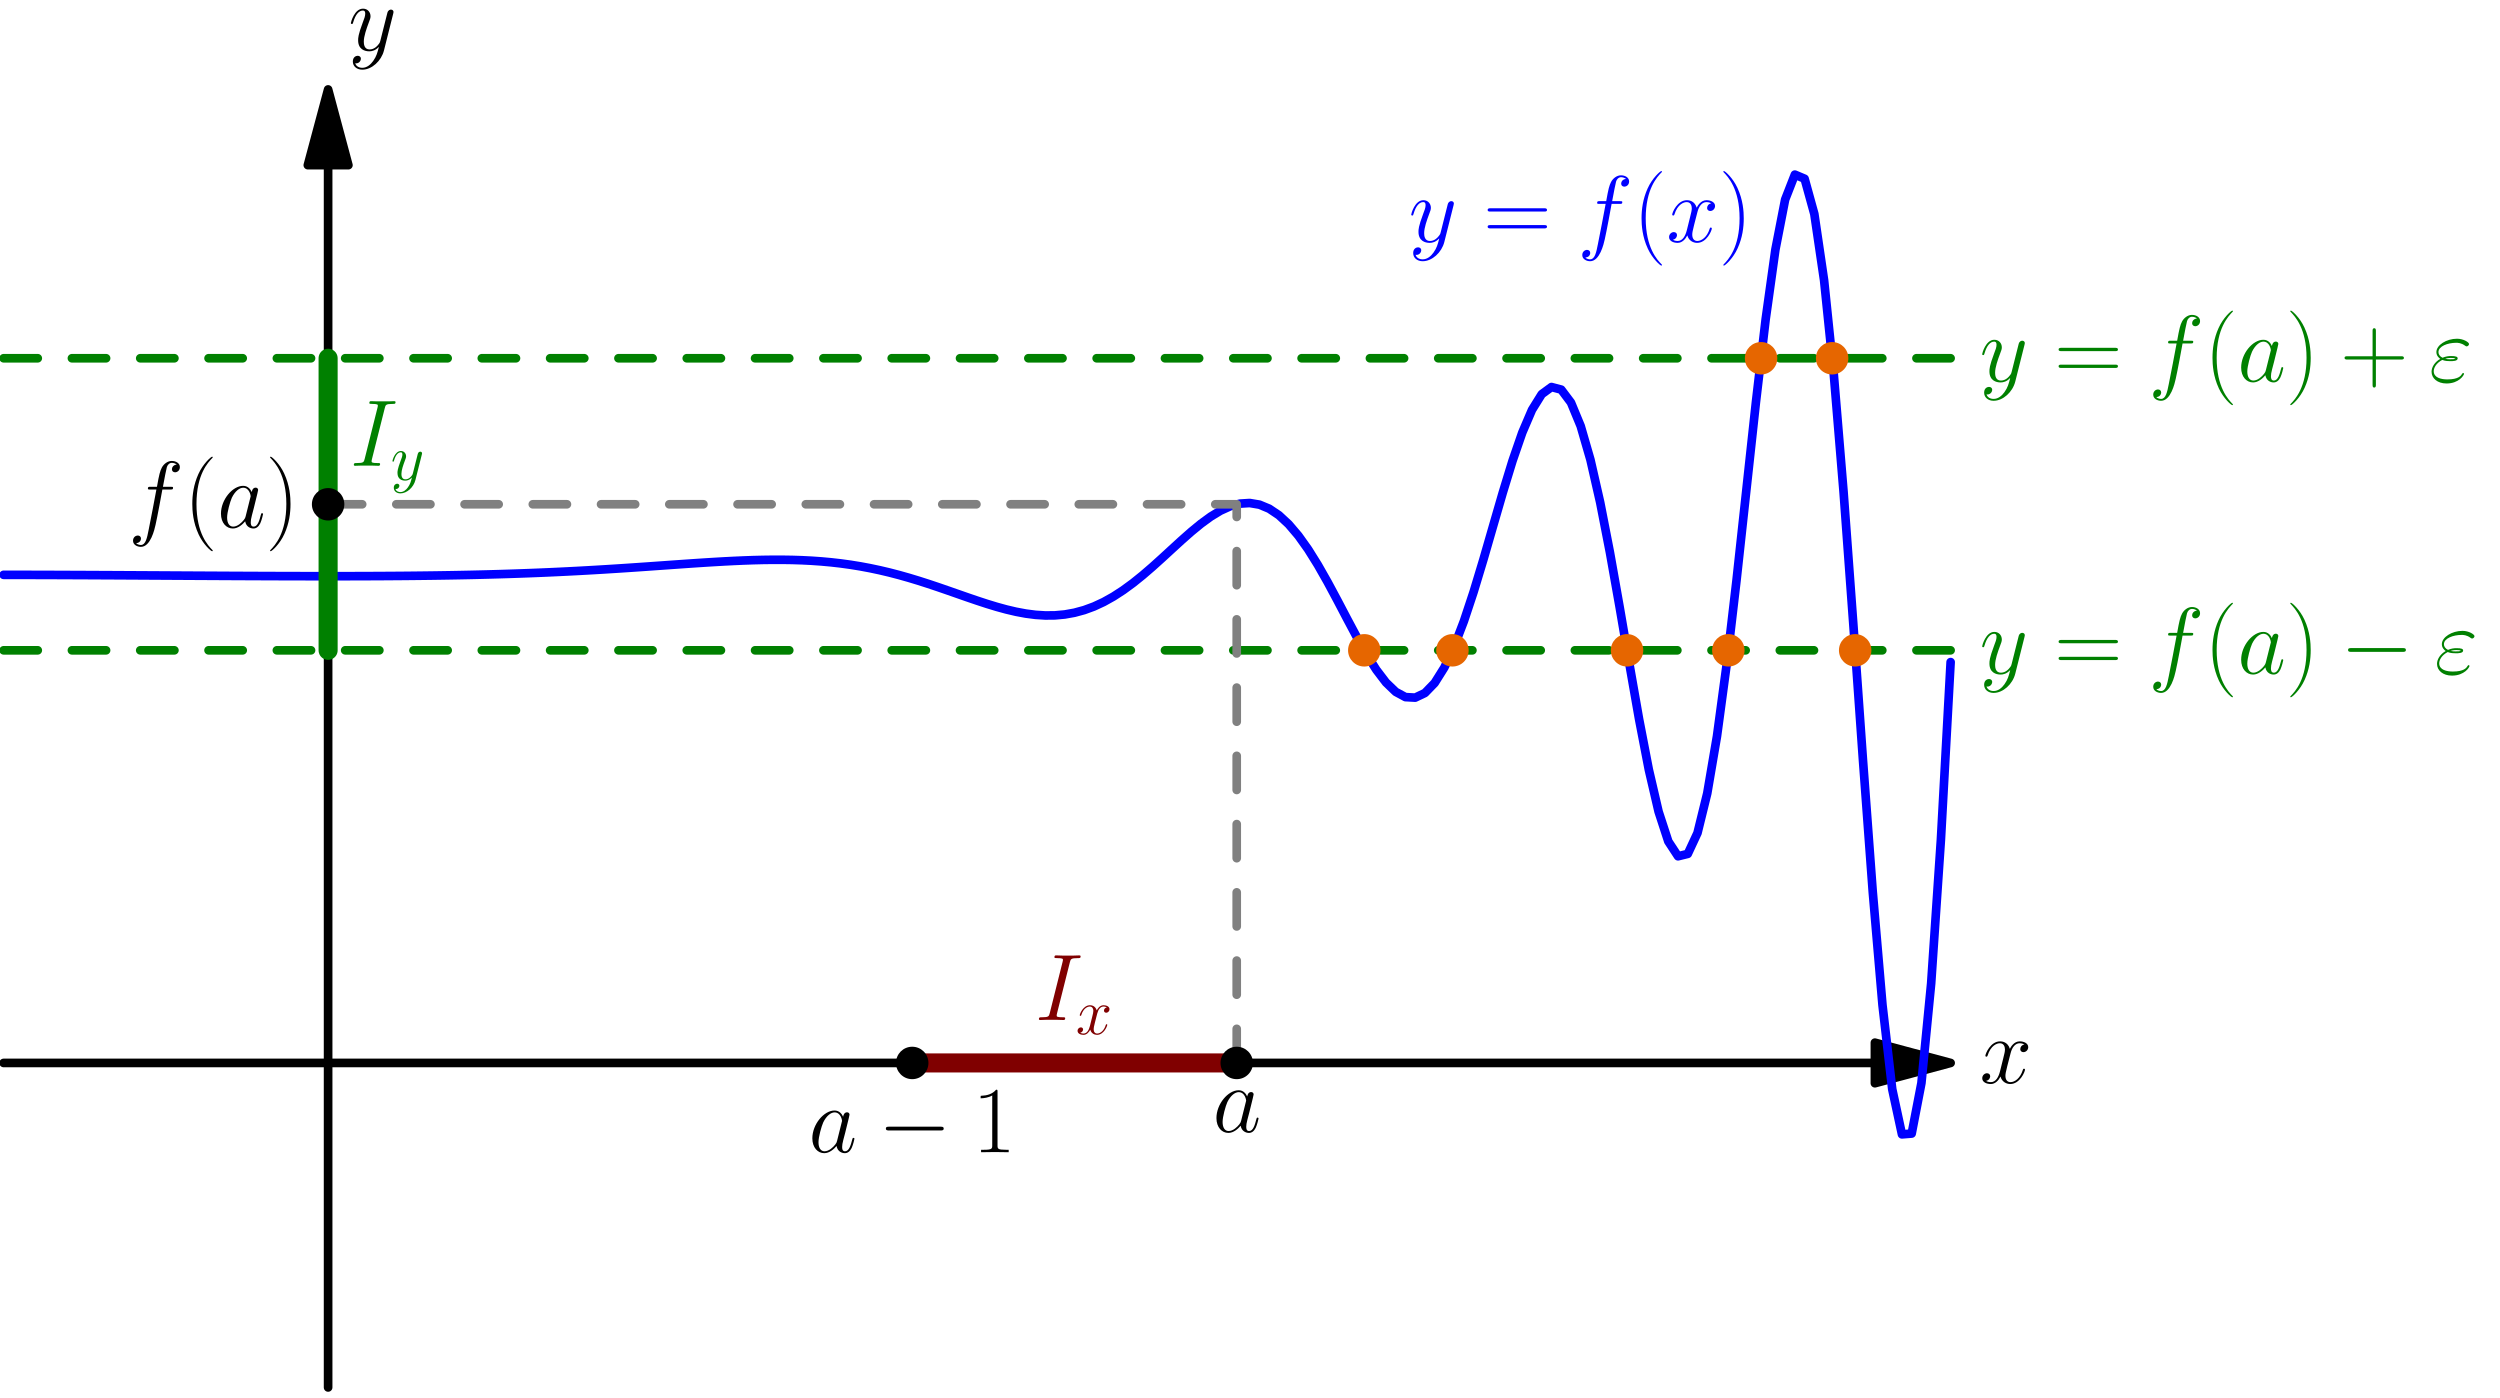 <?xml version='1.0' encoding='UTF-8'?>
<!-- This file was generated by dvisvgm 1.15.1 -->
<svg height='366.226pt' version='1.1' viewBox='56.621 54.06 654.976 366.226' width='654.976pt' xmlns='http://www.w3.org/2000/svg' xmlns:xlink='http://www.w3.org/1999/xlink'>
<defs>
<path d='M16.335 -5.701C16.756 -5.701 17.202 -5.701 17.202 -6.197S16.756 -6.692 16.335 -6.692H2.925C2.503 -6.692 2.057 -6.692 2.057 -6.197S2.503 -5.701 2.925 -5.701H16.335Z' id='g0-0'/>
<use id='g2-34' transform='scale(1.44)' xlink:href='#g1-34'/>
<use id='g2-73' transform='scale(1.44)' xlink:href='#g1-73'/>
<use id='g2-97' transform='scale(1.44)' xlink:href='#g1-97'/>
<use id='g2-102' transform='scale(1.44)' xlink:href='#g1-102'/>
<use id='g2-120' transform='scale(1.44)' xlink:href='#g1-120'/>
<use id='g2-121' transform='scale(1.44)' xlink:href='#g1-121'/>
<path d='M7.585 6.048C7.585 6.023 7.585 5.974 7.51 5.899C6.37 4.734 3.321 1.562 3.321 -6.172S6.321 -17.053 7.535 -18.293C7.535 -18.318 7.585 -18.367 7.585 -18.442S7.51 -18.566 7.411 -18.566C7.139 -18.566 5.032 -16.731 3.817 -14.005C2.578 -11.253 2.231 -8.576 2.231 -6.197C2.231 -4.412 2.404 -1.388 3.892 1.809C5.081 4.387 7.114 6.197 7.411 6.197C7.535 6.197 7.585 6.147 7.585 6.048Z' id='g3-40'/>
<path d='M6.519 -6.172C6.519 -7.957 6.345 -10.981 4.858 -14.178C3.668 -16.756 1.636 -18.566 1.339 -18.566C1.264 -18.566 1.165 -18.541 1.165 -18.417C1.165 -18.367 1.19 -18.342 1.215 -18.293C2.404 -17.053 5.428 -13.905 5.428 -6.197C5.428 1.537 2.429 4.685 1.215 5.924C1.19 5.974 1.165 5.998 1.165 6.048C1.165 6.172 1.264 6.197 1.339 6.197C1.611 6.197 3.718 4.363 4.933 1.636C6.172 -1.115 6.519 -3.792 6.519 -6.172Z' id='g3-41'/>
<path d='M9.345 -5.751H15.913C16.26 -5.751 16.682 -5.751 16.682 -6.172C16.682 -6.618 16.285 -6.618 15.913 -6.618H9.345V-13.187C9.345 -13.534 9.345 -13.955 8.923 -13.955C8.477 -13.955 8.477 -13.559 8.477 -13.187V-6.618H1.909C1.562 -6.618 1.14 -6.618 1.14 -6.197C1.14 -5.751 1.537 -5.751 1.909 -5.751H8.477V0.818C8.477 1.165 8.477 1.586 8.899 1.586C9.345 1.586 9.345 1.19 9.345 0.818V-5.751Z' id='g3-43'/>
<path d='M6.593 -15.839C6.593 -16.36 6.569 -16.384 6.222 -16.384C5.255 -15.219 3.792 -14.847 2.404 -14.798C2.33 -14.798 2.206 -14.798 2.181 -14.748S2.156 -14.649 2.156 -14.129C2.925 -14.129 4.214 -14.277 5.205 -14.872V-1.809C5.205 -0.942 5.156 -0.644 3.024 -0.644H2.28V0C3.47 -0.025 4.71 -0.05 5.899 -0.05S8.328 -0.025 9.518 0V-0.644H8.775C6.643 -0.644 6.593 -0.917 6.593 -1.809V-15.839Z' id='g3-49'/>
<path d='M15.938 -7.957C16.31 -7.957 16.682 -7.957 16.682 -8.378C16.682 -8.824 16.26 -8.824 15.839 -8.824H1.983C1.562 -8.824 1.14 -8.824 1.14 -8.378C1.14 -7.957 1.512 -7.957 1.884 -7.957H15.938ZM15.839 -3.545C16.26 -3.545 16.682 -3.545 16.682 -3.991C16.682 -4.412 16.31 -4.412 15.938 -4.412H1.884C1.512 -4.412 1.14 -4.412 1.14 -3.991C1.14 -3.545 1.562 -3.545 1.983 -3.545H15.839Z' id='g3-61'/>
<path d='M2.393 -3.925C2.944 -3.701 3.529 -3.701 3.856 -3.701C4.304 -3.701 5.199 -3.701 5.199 -4.201C5.199 -4.51 4.872 -4.631 3.994 -4.631C3.564 -4.631 3.047 -4.579 2.445 -4.321C1.911 -4.579 1.704 -4.975 1.704 -5.354C1.704 -6.421 3.391 -7.041 4.924 -7.041C5.216 -7.041 5.836 -7.041 6.559 -6.507C6.662 -6.439 6.714 -6.387 6.835 -6.387C7.041 -6.387 7.265 -6.611 7.265 -6.817C7.265 -7.127 6.266 -7.781 5.079 -7.781C3.15 -7.781 1.326 -6.628 1.326 -5.354C1.326 -4.717 1.739 -4.321 2.031 -4.114C1.033 -3.546 0.448 -2.617 0.448 -1.773C0.448 -0.585 1.515 0.362 3.168 0.362C5.44 0.362 6.353 -1.153 6.353 -1.394C6.353 -1.481 6.284 -1.549 6.198 -1.549S6.077 -1.498 6.008 -1.394C5.819 -1.067 5.371 -0.379 3.323 -0.379C2.255 -0.379 0.844 -0.654 0.844 -1.876C0.844 -2.462 1.274 -3.34 2.393 -3.925ZM2.927 -4.132C3.391 -4.287 3.839 -4.287 3.96 -4.287C4.442 -4.287 4.528 -4.252 4.803 -4.183C4.51 -4.046 4.476 -4.046 3.856 -4.046C3.546 -4.046 3.271 -4.046 2.927 -4.132Z' id='g1-34'/>
<path d='M6.335 -10.484C6.49 -11.087 6.525 -11.259 7.781 -11.259C8.16 -11.259 8.298 -11.259 8.298 -11.586C8.298 -11.758 8.108 -11.758 8.057 -11.758C7.747 -11.758 7.368 -11.724 7.058 -11.724H4.941C4.597 -11.724 4.201 -11.758 3.856 -11.758C3.719 -11.758 3.529 -11.758 3.529 -11.431C3.529 -11.259 3.667 -11.259 4.011 -11.259C5.079 -11.259 5.079 -11.121 5.079 -10.932C5.079 -10.811 5.044 -10.708 5.01 -10.553L2.686 -1.274C2.531 -0.671 2.496 -0.499 1.24 -0.499C0.861 -0.499 0.706 -0.499 0.706 -0.172C0.706 0 0.878 0 0.964 0C1.274 0 1.653 -0.034 1.963 -0.034H4.08C4.424 -0.034 4.803 0 5.147 0C5.285 0 5.492 0 5.492 -0.31C5.492 -0.499 5.388 -0.499 5.01 -0.499C3.942 -0.499 3.942 -0.637 3.942 -0.844C3.942 -0.878 3.942 -0.964 4.011 -1.24L6.335 -10.484Z' id='g1-73'/>
<path d='M5.182 -2.049C5.096 -1.756 5.096 -1.722 4.855 -1.394C4.476 -0.912 3.719 -0.172 2.909 -0.172C2.204 -0.172 1.808 -0.809 1.808 -1.825C1.808 -2.772 2.341 -4.7 2.668 -5.423C3.254 -6.628 4.063 -7.248 4.734 -7.248C5.87 -7.248 6.094 -5.836 6.094 -5.698C6.094 -5.681 6.043 -5.457 6.025 -5.423L5.182 -2.049ZM6.284 -6.456C6.094 -6.903 5.629 -7.592 4.734 -7.592C2.789 -7.592 0.689 -5.079 0.689 -2.531C0.689 -0.826 1.687 0.172 2.858 0.172C3.805 0.172 4.614 -0.568 5.096 -1.136C5.268 -0.121 6.077 0.172 6.594 0.172S7.523 -0.138 7.833 -0.757C8.108 -1.343 8.349 -2.393 8.349 -2.462C8.349 -2.548 8.281 -2.617 8.177 -2.617C8.022 -2.617 8.005 -2.531 7.936 -2.272C7.678 -1.257 7.351 -0.172 6.645 -0.172C6.146 -0.172 6.111 -0.62 6.111 -0.964C6.111 -1.36 6.163 -1.549 6.318 -2.221C6.439 -2.651 6.525 -3.03 6.662 -3.529C7.299 -6.111 7.454 -6.731 7.454 -6.835C7.454 -7.076 7.265 -7.265 7.007 -7.265C6.456 -7.265 6.318 -6.662 6.284 -6.456Z' id='g1-97'/>
<path d='M7.678 -6.921C8.022 -6.921 8.16 -6.921 8.16 -7.248C8.16 -7.42 8.022 -7.42 7.713 -7.42H6.318C6.645 -9.193 6.886 -10.415 7.024 -10.966C7.127 -11.379 7.489 -11.775 7.936 -11.775C8.298 -11.775 8.659 -11.62 8.832 -11.466C8.16 -11.397 7.954 -10.897 7.954 -10.605C7.954 -10.26 8.212 -10.054 8.539 -10.054C8.883 -10.054 9.4 -10.347 9.4 -11.001C9.4 -11.724 8.677 -12.12 7.919 -12.12C7.179 -12.12 6.456 -11.569 6.111 -10.897C5.802 -10.295 5.629 -9.675 5.233 -7.42H4.08C3.753 -7.42 3.581 -7.42 3.581 -7.11C3.581 -6.921 3.684 -6.921 4.028 -6.921H5.13C4.82 -5.32 4.114 -1.429 3.719 0.413C3.426 1.911 3.168 3.168 2.307 3.168C2.255 3.168 1.756 3.168 1.446 2.841C2.324 2.772 2.324 2.014 2.324 1.997C2.324 1.653 2.066 1.446 1.739 1.446C1.394 1.446 0.878 1.739 0.878 2.393C0.878 3.133 1.635 3.512 2.307 3.512C4.063 3.512 4.786 0.362 4.975 -0.499C5.285 -1.825 6.129 -6.404 6.215 -6.921H7.678Z' id='g1-102'/>
<path d='M8.16 -7.024C7.609 -6.921 7.403 -6.507 7.403 -6.18C7.403 -5.767 7.73 -5.629 7.971 -5.629C8.487 -5.629 8.849 -6.077 8.849 -6.542C8.849 -7.265 8.022 -7.592 7.299 -7.592C6.249 -7.592 5.664 -6.559 5.509 -6.232C5.113 -7.523 4.046 -7.592 3.736 -7.592C1.98 -7.592 1.05 -5.337 1.05 -4.958C1.05 -4.889 1.119 -4.803 1.24 -4.803C1.377 -4.803 1.412 -4.906 1.446 -4.975C2.031 -6.886 3.185 -7.248 3.684 -7.248C4.459 -7.248 4.614 -6.525 4.614 -6.111C4.614 -5.733 4.51 -5.337 4.304 -4.51L3.719 -2.152C3.46 -1.119 2.961 -0.172 2.049 -0.172C1.963 -0.172 1.532 -0.172 1.171 -0.396C1.79 -0.516 1.928 -1.033 1.928 -1.24C1.928 -1.584 1.67 -1.79 1.343 -1.79C0.93 -1.79 0.482 -1.429 0.482 -0.878C0.482 -0.155 1.291 0.172 2.031 0.172C2.858 0.172 3.443 -0.482 3.805 -1.188C4.08 -0.172 4.941 0.172 5.578 0.172C7.334 0.172 8.263 -2.083 8.263 -2.462C8.263 -2.548 8.195 -2.617 8.091 -2.617C7.936 -2.617 7.919 -2.531 7.867 -2.393C7.403 -0.878 6.404 -0.172 5.629 -0.172C5.027 -0.172 4.7 -0.62 4.7 -1.326C4.7 -1.704 4.769 -1.98 5.044 -3.116L5.647 -5.457C5.905 -6.49 6.49 -7.248 7.282 -7.248C7.317 -7.248 7.799 -7.248 8.16 -7.024Z' id='g1-120'/>
<path d='M4.528 1.928C4.063 2.582 3.391 3.168 2.548 3.168C2.341 3.168 1.515 3.133 1.257 2.341C1.308 2.359 1.394 2.359 1.429 2.359C1.945 2.359 2.29 1.911 2.29 1.515S1.963 0.981 1.704 0.981C1.429 0.981 0.826 1.188 0.826 2.031C0.826 2.909 1.567 3.512 2.548 3.512C4.269 3.512 6.008 1.928 6.49 0.017L8.177 -6.697C8.195 -6.783 8.229 -6.886 8.229 -6.989C8.229 -7.248 8.022 -7.42 7.764 -7.42C7.609 -7.42 7.248 -7.351 7.11 -6.835L5.836 -1.773C5.75 -1.463 5.75 -1.429 5.612 -1.24C5.268 -0.757 4.7 -0.172 3.873 -0.172C2.909 -0.172 2.823 -1.119 2.823 -1.584C2.823 -2.565 3.288 -3.891 3.753 -5.13C3.942 -5.629 4.046 -5.87 4.046 -6.215C4.046 -6.938 3.529 -7.592 2.686 -7.592C1.102 -7.592 0.465 -5.096 0.465 -4.958C0.465 -4.889 0.534 -4.803 0.654 -4.803C0.809 -4.803 0.826 -4.872 0.895 -5.113C1.308 -6.559 1.963 -7.248 2.634 -7.248C2.789 -7.248 3.082 -7.248 3.082 -6.68C3.082 -6.232 2.892 -5.733 2.634 -5.079C1.79 -2.823 1.79 -2.255 1.79 -1.842C1.79 -0.207 2.961 0.172 3.822 0.172C4.321 0.172 4.941 0.017 5.543 -0.62L5.561 -0.603C5.302 0.413 5.13 1.085 4.528 1.928Z' id='g1-121'/>
</defs>
<g id='page1'>
<g transform='matrix(0.996 0 0 0.996 142.583 332.542)'>
<path d='M 406.874 0L -85.358 -0' fill='none' stroke='#000000' stroke-linecap='round' stroke-linejoin='round' stroke-miterlimit='10.037' stroke-width='2.276'/>
</g>
<g transform='matrix(0.996 0 0 0.996 142.583 332.542)'>
<path d='M 426.791 0L 406.874 -5.337L 406.874 5.337L 426.791 0Z' fill='#000000'/>
</g>
<g transform='matrix(0.996 0 0 0.996 142.583 332.542)'>
<path d='M 426.791 0L 406.874 -5.337L 406.874 5.337L 426.791 0Z' fill='none' stroke='#000000' stroke-linecap='round' stroke-linejoin='round' stroke-miterlimit='10.037' stroke-width='2.276'/>
</g><use x='575.255' xlink:href='#g2-120' y='337.818'/>

<g transform='matrix(0.996 0 0 0.996 142.583 332.542)'>
<path d='M 0 -236.158L 0 85.358' fill='none' stroke='#000000' stroke-linecap='round' stroke-linejoin='round' stroke-miterlimit='10.037' stroke-width='2.276'/>
</g>
<g transform='matrix(0.996 0 0 0.996 142.583 332.542)'>
<path d='M 0 -256.075L -5.337 -236.158L 5.337 -236.158L 0 -256.075Z' fill='#000000'/>
</g>
<g transform='matrix(0.996 0 0 0.996 142.583 332.542)'>
<path d='M 0 -256.075L -5.337 -236.158L 5.337 -236.158L 0 -256.075Z' fill='none' stroke='#000000' stroke-linecap='round' stroke-linejoin='round' stroke-miterlimit='10.037' stroke-width='2.276'/>
</g><use x='147.87' xlink:href='#g2-121' y='67.261'/>

<g transform='matrix(0.996 0 0 0.996 142.583 332.542)'>
<path d='M -85.358 -128.393L -82.797 -128.39L -80.237 -128.385L -77.676 -128.378L -75.115 -128.371L -72.555 -128.363L -69.994 -128.353L -67.433 -128.342L -64.872 -128.331L -62.312 -128.319L -59.751 -128.306L -57.19 -128.293L -54.629 -128.279L -52.069 -128.265L -49.508 -128.25L -46.947 -128.235L -44.386 -128.22L -41.826 -128.205L -39.265 -128.19L -36.704 -128.175L -34.143 -128.16L -31.583 -128.146L -29.022 -128.132L -26.461 -128.118L -23.9 -128.105L -21.34 -128.093L -18.779 -128.082L -16.218 -128.072L -13.657 -128.062L -11.097 -128.054L -8.536 -128.048L -5.975 -128.043L -3.414 -128.039L -0.854 -128.038L 1.707 -128.038L 4.268 -128.04L 6.829 -128.045L 9.389 -128.053L 11.95 -128.063L 14.511 -128.077L 17.072 -128.094L 19.632 -128.114L 22.193 -128.138L 24.754 -128.167L 27.315 -128.199L 29.875 -128.237L 32.436 -128.279L 34.997 -128.327L 37.558 -128.381L 40.118 -128.441L 42.679 -128.507L 45.24 -128.579L 47.801 -128.659L 50.361 -128.745L 52.922 -128.839L 55.483 -128.941L 58.044 -129.05L 60.604 -129.168L 63.165 -129.293L 65.726 -129.426L 68.287 -129.566L 70.847 -129.714L 73.408 -129.87L 75.969 -130.031L 78.53 -130.199L 81.09 -130.372L 83.651 -130.549L 86.212 -130.729L 88.773 -130.91L 91.333 -131.091L 93.894 -131.271L 96.455 -131.446L 99.016 -131.614L 101.576 -131.773L 104.137 -131.92L 106.698 -132.052L 109.259 -132.165L 111.819 -132.256L 114.38 -132.32L 116.941 -132.354L 119.502 -132.353L 122.062 -132.314L 124.623 -132.232L 127.184 -132.103L 129.745 -131.923L 132.305 -131.688L 134.866 -131.396L 137.427 -131.043L 139.988 -130.627L 142.548 -130.148L 145.109 -129.605L 147.67 -128.999L 150.231 -128.331L 152.791 -127.607L 155.352 -126.831L 157.913 -126.009L 160.474 -125.152L 163.034 -124.269L 165.595 -123.373L 168.156 -122.48L 170.717 -121.605L 173.277 -120.767L 175.838 -119.986L 178.399 -119.283L 180.96 -118.681L 183.52 -118.202L 186.081 -117.87L 188.642 -117.706L 191.203 -117.732L 193.763 -117.966L 196.324 -118.426L 198.885 -119.122L 201.446 -120.063L 204.006 -121.252L 206.567 -122.683L 209.128 -124.345L 211.689 -126.219L 214.249 -128.277L 216.81 -130.482L 219.371 -132.79L 221.931 -135.145L 224.492 -137.487L 227.053 -139.747L 229.614 -141.85L 232.174 -143.718L 234.735 -145.272L 237.296 -146.433L 239.857 -147.126L 242.417 -147.286L 244.978 -146.856L 247.539 -145.794L 250.1 -144.077L 252.66 -141.703L 255.221 -138.695L 257.782 -135.102L 260.343 -131L 262.903 -126.496L 265.464 -121.724L 268.025 -116.842L 270.586 -112.034L 273.146 -107.497L 275.707 -103.442L 278.268 -100.079L 280.829 -97.614L 283.389 -96.232L 285.95 -96.092L 288.511 -97.312L 291.072 -99.959L 293.632 -104.04L 296.193 -109.494L 298.754 -116.186L 301.315 -123.905L 303.875 -132.366L 306.436 -141.217L 308.997 -150.046L 311.558 -158.402L 314.118 -165.811L 316.679 -171.798L 319.24 -175.921L 321.801 -177.794L 324.361 -177.116L 326.922 -173.707L 329.483 -167.521L 332.044 -158.675L 334.604 -147.457L 337.165 -134.326L 339.726 -119.908L 342.287 -104.972L 344.847 -90.397L 347.408 -77.126L 349.969 -66.116L 352.53 -58.269L 355.09 -54.364L 357.651 -54.995L 360.212 -60.502L 362.773 -70.921L 365.333 -85.946L 367.894 -104.913L 370.455 -126.806L 373.016 -150.298L 375.576 -173.812L 378.137 -195.615L 380.698 -213.936L 383.259 -227.1L 385.819 -233.669L 388.38 -232.587L 390.941 -223.308L 393.502 -205.894L 396.062 -181.079L 398.623 -150.282L 401.184 -115.556L 403.745 -79.487L 406.305 -45.019L 408.866 -15.24L 411.427 6.884L 413.988 18.785L 416.548 18.575L 419.109 5.289L 421.67 -20.924L 424.231 -58.697L 426.791 -105.443' fill='none' stroke='#0000ff' stroke-linecap='round' stroke-linejoin='round' stroke-miterlimit='10.037' stroke-width='2.276'/>
</g><g fill='#0000ff'>
<use x='425.672' xlink:href='#g2-121' y='117.443'/>
<use x='445.236' xlink:href='#g3-61' y='117.443'/>
<use x='469.897' xlink:href='#g2-102' y='117.443'/>
<use x='484.462' xlink:href='#g3-40' y='117.443'/>
<use x='493.207' xlink:href='#g2-120' y='117.443'/>
<use x='506.948' xlink:href='#g3-41' y='117.443'/>
</g>

<g transform='matrix(0.996 0 0 0.996 142.583 332.542)'>
<path d='M -85.358 -185.363L 426.791 -185.363' fill='none' stroke='#008000' stroke-linecap='round' stroke-linejoin='round' stroke-miterlimit='10.037' stroke-width='2.276' stroke-dasharray='8.985,8.985'/>
</g><g fill='#008000'>
<use x='575.255' xlink:href='#g2-121' y='154.008'/>
<use x='594.82' xlink:href='#g3-61' y='154.008'/>
<use x='619.481' xlink:href='#g2-102' y='154.008'/>
<use x='634.046' xlink:href='#g3-40' y='154.008'/>
<use x='642.791' xlink:href='#g2-97' y='154.008'/>
<use x='655.484' xlink:href='#g3-41' y='154.008'/>
<use x='669.737' xlink:href='#g3-43' y='154.008'/>
<use x='693.021' xlink:href='#g2-34' y='154.008'/>
<use x='575.255' xlink:href='#g2-121' y='230.543'/>
<use x='594.82' xlink:href='#g3-61' y='230.543'/>
<use x='619.481' xlink:href='#g2-102' y='230.543'/>
<use x='634.046' xlink:href='#g3-40' y='230.543'/>
<use x='642.791' xlink:href='#g2-97' y='230.543'/>
<use x='655.484' xlink:href='#g3-41' y='230.543'/>
<use x='669.737' xlink:href='#g0-0' y='230.543'/>
<use x='694.452' xlink:href='#g2-34' y='230.543'/>
<use x='148.301' xlink:href='#g2-73' y='176.094'/>
<use x='158.966' xlink:href='#g1-121' y='179.812'/>
</g>

<g transform='matrix(0.996 0 0 0.996 142.583 332.542)'>
<path d='M -85.358 -108.54L 426.791 -108.54' fill='none' stroke='#008000' stroke-linecap='round' stroke-linejoin='round' stroke-miterlimit='10.037' stroke-width='2.276' stroke-dasharray='8.985,8.985'/>
</g>
<g transform='matrix(0.996 0 0 0.996 142.583 332.542)'>
<path d='M 0 -108.54L 0 -185.363' fill='none' stroke='#008000' stroke-linecap='round' stroke-linejoin='round' stroke-miterlimit='10.037' stroke-width='5.019'/>
</g>
<g transform='matrix(0.996 0 0 0.996 142.583 332.542)'>
<path d='M 153.645 0L 239.003 0' fill='none' stroke='#800000' stroke-linecap='round' stroke-linejoin='round' stroke-miterlimit='10.037' stroke-width='5.019'/>
</g><g fill='#800000'>
<use x='327.786' xlink:href='#g2-73' y='321.293'/>
<use x='338.451' xlink:href='#g1-120' y='325.011'/>
</g>

<g transform='matrix(0.996 0 0 0.996 142.583 332.542)'>
<path d='M 239.003 0L 239.003 -146.951L 0 -146.951' fill='none' stroke='#808080' stroke-linecap='round' stroke-linejoin='round' stroke-miterlimit='10.037' stroke-width='2.276' stroke-dasharray='8.976,8.976'/>
</g>
<g transform='matrix(0.996 0 0 0.996 142.583 332.542)'>
<circle cx='0' cy='-146.951' r='4.268' fill='#000000'/>
</g><use x='90.209' xlink:href='#g2-102' y='192.276'/>
<use x='104.774' xlink:href='#g3-40' y='192.276'/>
<use x='113.519' xlink:href='#g2-97' y='192.276'/>
<use x='126.212' xlink:href='#g3-41' y='192.276'/>

<g transform='matrix(0.996 0 0 0.996 142.583 332.542)'>
<circle cx='239.003' cy='-0' r='4.268' fill='#000000'/>
</g><use x='374.326' xlink:href='#g2-97' y='350.627'/>

<g transform='matrix(0.996 0 0 0.996 142.583 332.542)'>
<circle cx='153.645' cy='-0' r='4.268' fill='#000000'/>
</g><use x='268.456' xlink:href='#g2-97' y='355.933'/>
<use x='286.657' xlink:href='#g0-0' y='355.933'/>
<use x='311.372' xlink:href='#g3-49' y='355.933'/>

<g transform='matrix(0.996 0 0 0.996 142.583 332.542)'>
<circle cx='272.558' cy='-108.54' r='4.268' fill='#e66600'/>
</g>
<g transform='matrix(0.996 0 0 0.996 142.583 332.542)'>
<circle cx='295.745' cy='-108.54' r='4.268' fill='#e66600'/>
</g>
<g transform='matrix(0.996 0 0 0.996 142.583 332.542)'>
<circle cx='341.675' cy='-108.54' r='4.268' fill='#e66600'/>
</g>
<g transform='matrix(0.996 0 0 0.996 142.583 332.542)'>
<circle cx='368.318' cy='-108.54' r='4.268' fill='#e66600'/>
</g>
<g transform='matrix(0.996 0 0 0.996 142.583 332.542)'>
<circle cx='376.933' cy='-185.363' r='4.268' fill='#e66600'/>
</g>
<g transform='matrix(0.996 0 0 0.996 142.583 332.542)'>
<circle cx='395.62' cy='-185.363' r='4.268' fill='#e66600'/>
</g>
<g transform='matrix(0.996 0 0 0.996 142.583 332.542)'>
<circle cx='401.682' cy='-108.54' r='4.268' fill='#e66600'/>
</g></g>
</svg>
